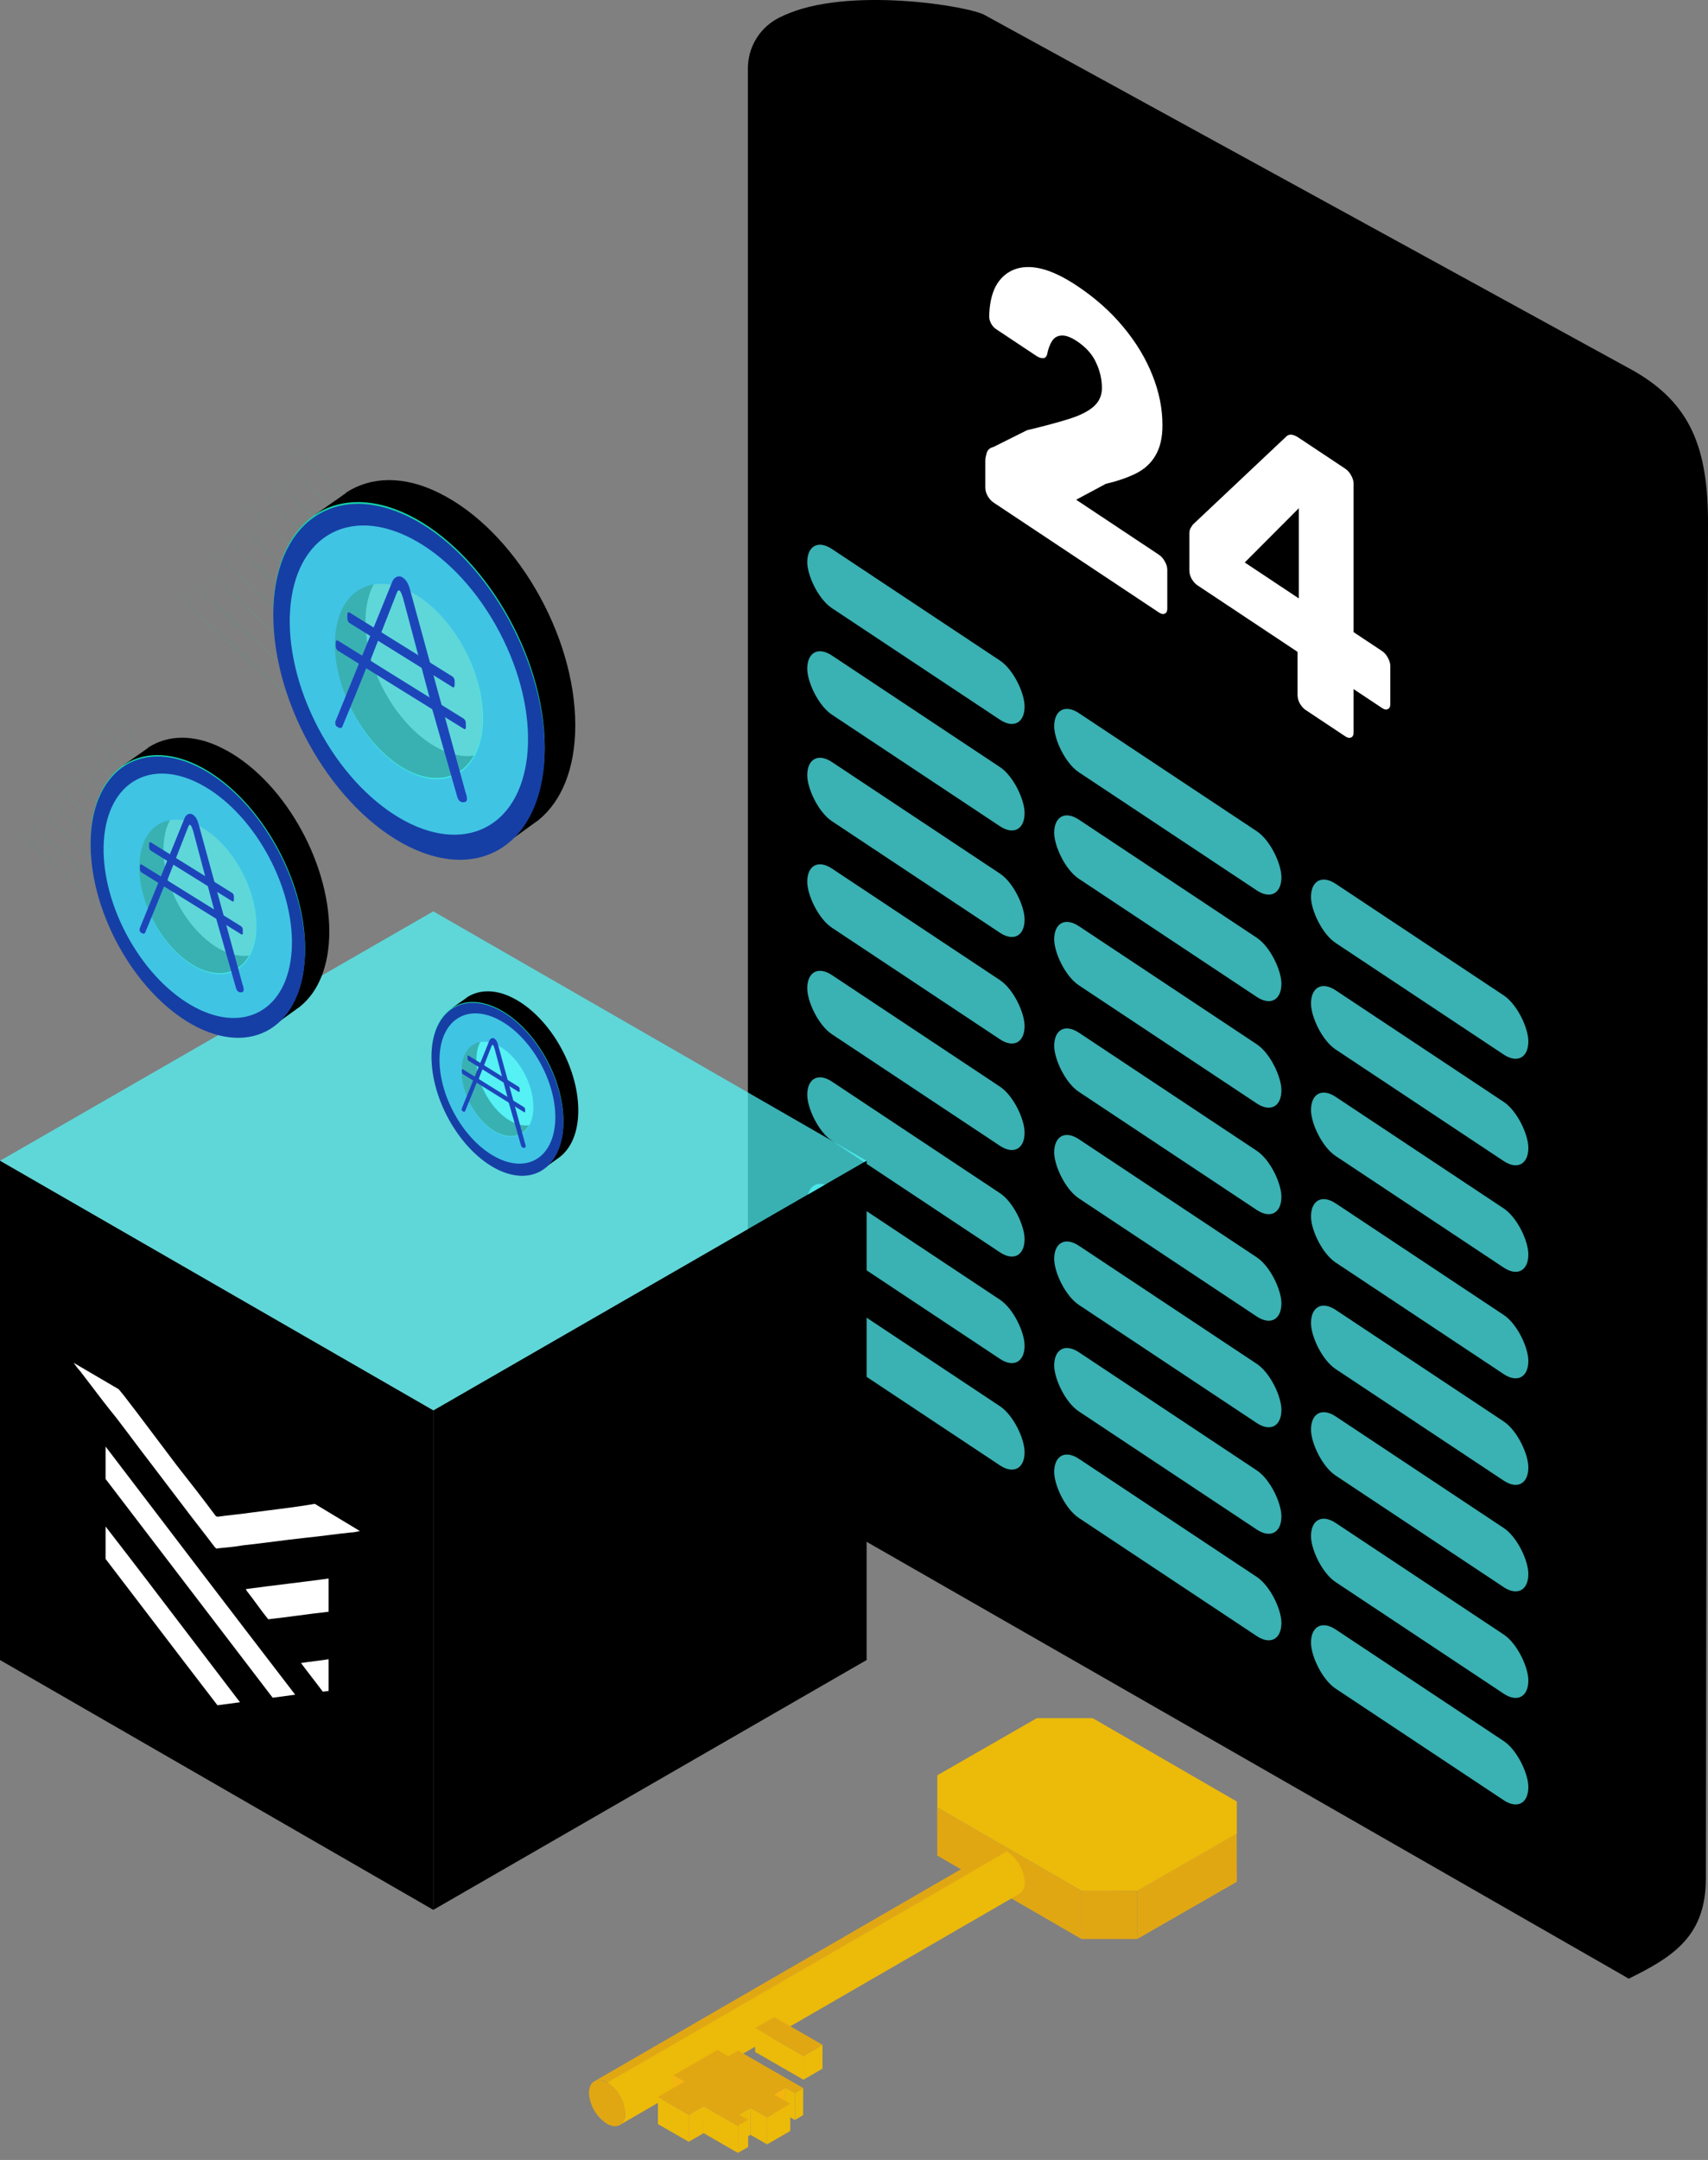 <svg width="174" height="220" viewBox="0 0 174 220" fill="none" xmlns="http://www.w3.org/2000/svg">
<rect x="0" y="0" width="174" height="220" fill="#808080" stroke="none"/>
<path d="M79.771 1.619C86.209 -1.461 98.927 0.631 100.381 1.569L166.444 37.781C172.259 41.118 174.02 45.679 174 53.379L173.782 191.315C173.782 197.15 170.558 199.263 165.93 201.533L85.823 149.21C79.998 145.863 76.923 140.039 76.923 132.358L79.771 1.619Z" fill="url(#paint0_linear_5045_46915)"/>
<path d="M165.93 201.534V55.601C165.93 50.336 163.072 45.484 158.463 42.925L84.795 1.915C83.003 0.917 80.815 0.942 79.046 1.979C77.277 3.016 76.19 4.912 76.191 6.96V150.109L165.93 201.534Z" fill="url(#paint1_linear_5045_46915)"/>
<g opacity="0.7">
<rect width="26.58" height="6.028" rx="3.014" transform="matrix(0.833 0.553 0 1 82.238 54.248)" fill="#52FCFF"/>
<rect width="27.788" height="6.028" rx="3.014" transform="matrix(0.833 0.553 0 1 107.395 70.965)" fill="#52FCFF"/>
<rect width="26.58" height="6.028" rx="3.014" transform="matrix(0.833 0.553 0 1 133.557 88.352)" fill="#52FCFF"/>
<rect width="26.58" height="6.028" rx="3.014" transform="matrix(0.833 0.553 0 1 82.238 65.098)" fill="#52FCFF"/>
<rect width="27.788" height="6.028" rx="3.014" transform="matrix(0.833 0.553 0 1 107.395 81.814)" fill="#52FCFF"/>
<rect width="26.58" height="6.028" rx="3.014" transform="matrix(0.833 0.553 0 1 133.557 99.201)" fill="#52FCFF"/>
<rect width="26.58" height="6.028" rx="3.014" transform="matrix(0.833 0.553 0 1 82.238 75.947)" fill="#52FCFF"/>
<rect width="27.788" height="6.028" rx="3.014" transform="matrix(0.833 0.553 0 1 107.395 92.664)" fill="#52FCFF"/>
<rect width="26.58" height="6.028" rx="3.014" transform="matrix(0.833 0.553 0 1 133.557 110.051)" fill="#52FCFF"/>
<rect width="26.58" height="6.028" rx="3.014" transform="matrix(0.833 0.553 0 1 82.238 86.797)" fill="#52FCFF"/>
<rect width="27.788" height="6.028" rx="3.014" transform="matrix(0.833 0.553 0 1 107.395 103.514)" fill="#52FCFF"/>
<rect width="26.58" height="6.028" rx="3.014" transform="matrix(0.833 0.553 0 1 133.557 120.9)" fill="#52FCFF"/>
<rect width="26.58" height="6.028" rx="3.014" transform="matrix(0.833 0.553 0 1 82.238 97.647)" fill="#52FCFF"/>
<rect width="27.788" height="6.028" rx="3.014" transform="matrix(0.833 0.553 0 1 107.395 114.365)" fill="#52FCFF"/>
<rect width="26.58" height="6.028" rx="3.014" transform="matrix(0.833 0.553 0 1 133.557 131.75)" fill="#52FCFF"/>
<rect width="26.58" height="6.028" rx="3.014" transform="matrix(0.833 0.553 0 1 82.238 108.496)" fill="#52FCFF"/>
<rect width="27.788" height="6.028" rx="3.014" transform="matrix(0.833 0.553 0 1 107.395 125.215)" fill="#52FCFF"/>
<rect width="26.58" height="6.028" rx="3.014" transform="matrix(0.833 0.553 0 1 133.557 142.6)" fill="#52FCFF"/>
<rect width="26.58" height="6.028" rx="3.014" transform="matrix(0.833 0.553 0 1 82.238 119.348)" fill="#52FCFF"/>
<rect width="27.788" height="6.028" rx="3.014" transform="matrix(0.833 0.553 0 1 107.395 136.064)" fill="#52FCFF"/>
<rect width="26.58" height="6.028" rx="3.014" transform="matrix(0.833 0.553 0 1 133.557 153.451)" fill="#52FCFF"/>
<rect width="26.58" height="6.028" rx="3.014" transform="matrix(0.833 0.553 0 1 82.238 130.197)" fill="#52FCFF"/>
<rect width="27.788" height="6.028" rx="3.014" transform="matrix(0.833 0.553 0 1 107.395 146.916)" fill="#52FCFF"/>
<rect width="26.58" height="6.028" rx="3.014" transform="matrix(0.833 0.553 0 1 133.557 164.301)" fill="#52FCFF"/>
</g>
<path opacity="0.7" d="M88.284 118.231L44.163 143.656H44.142L0 118.231L44.142 92.826L88.284 118.231Z" fill="#52FCFF"/>
<path d="M88.285 118.23V169.081L44.143 194.528V143.656H44.164L88.285 118.23Z" fill="url(#paint2_linear_5045_46915)"/>
<path d="M44.142 143.656V194.528L0 169.081V118.23L44.142 143.656Z" fill="url(#paint3_linear_5045_46915)"/>
<path d="M25.335 154.096C24.817 154.173 24.299 154.231 23.781 154.289C23.263 154.346 22.745 154.404 22.227 154.481C22.079 154.481 22.005 154.481 21.857 154.25C20.598 152.56 19.34 150.946 18.008 149.256L14.011 143.954C13.772 143.651 13.543 143.348 13.316 143.048C12.91 142.512 12.514 141.988 12.087 141.496L7.498 138.807C7.72 139.114 7.942 139.421 8.164 139.652C8.526 140.122 8.889 140.599 9.253 141.079C10.08 142.168 10.918 143.272 11.791 144.339C12.383 145.107 12.975 145.895 13.567 146.682C14.159 147.47 14.751 148.257 15.344 149.025L18.674 153.405C19.192 154.096 19.729 154.788 20.265 155.479C20.802 156.171 21.339 156.863 21.857 157.554C22.005 157.708 22.079 157.784 22.153 157.708C23.041 157.631 23.855 157.554 24.743 157.4C25.816 157.285 26.871 157.151 27.926 157.016C28.98 156.882 30.035 156.747 31.108 156.632C31.935 156.55 32.762 156.447 33.578 156.345C34.296 156.255 35.005 156.166 35.697 156.094C35.993 156.094 36.363 156.017 36.659 155.94L32.071 153.174C30.528 153.441 28.986 153.634 27.419 153.83C26.73 153.916 26.036 154.003 25.335 154.096Z" fill="white"/>
<path d="M30.072 172.613L27.778 172.921C24.928 169.194 22.097 165.487 19.266 161.78C16.435 158.073 13.604 154.365 10.755 150.639V147.335L10.756 147.337C17.195 155.788 23.633 164.239 30.072 172.613Z" fill="white"/>
<path d="M10.755 155.479C13.699 159.275 16.613 163.103 19.535 166.941C21.167 169.085 22.803 171.234 24.447 173.382L22.153 173.689C20.005 170.901 17.879 168.114 15.764 165.34C14.091 163.144 12.422 160.956 10.755 158.783V155.479Z" fill="white"/>
<path d="M33.477 160.781C32.071 160.973 30.664 161.146 29.258 161.319C27.852 161.492 26.445 161.665 25.039 161.857C25.113 161.933 25.113 162.01 25.113 162.01C25.483 162.471 25.835 162.951 26.186 163.432C26.538 163.912 26.89 164.392 27.26 164.853L27.334 164.93C28.37 164.815 29.387 164.68 30.405 164.546C31.423 164.411 32.441 164.277 33.477 164.162V160.781Z" fill="white"/>
<path d="M32.071 169.194C32.533 169.137 32.996 169.079 33.477 169.002V172.229L32.885 172.306C32.515 171.807 32.145 171.326 31.774 170.846C31.404 170.366 31.034 169.886 30.664 169.386C31.145 169.309 31.608 169.252 32.071 169.194Z" fill="white"/>
<path fill-rule="evenodd" clip-rule="evenodd" d="M10.025 71.744C10.407 72.062 35.974 95.333 35.974 95.333L10.025 71.744Z" fill="#17D1AA"/>
<path fill-rule="evenodd" clip-rule="evenodd" d="M9.02 72.875C9.401 73.193 34.968 96.464 34.968 96.464L9.02 72.875Z" fill="#17D1AA"/>
<path fill-rule="evenodd" clip-rule="evenodd" d="M8.014 74.004C8.395 74.322 33.962 97.593 33.962 97.593L8.014 74.004Z" fill="#17D1AA"/>
<path fill-rule="evenodd" clip-rule="evenodd" d="M7.008 75.135C7.389 75.453 32.956 98.723 32.956 98.723L7.008 75.135Z" fill="#17D1AA"/>
<path fill-rule="evenodd" clip-rule="evenodd" d="M6.002 76.264C6.384 76.582 31.95 99.852 31.95 99.852L6.002 76.264Z" fill="#17D1AA"/>
<path fill-rule="evenodd" clip-rule="evenodd" d="M4.996 77.394C5.378 77.712 30.944 100.983 30.944 100.983L4.996 77.394Z" fill="#17D1AA"/>
<path fill-rule="evenodd" clip-rule="evenodd" d="M4.023 78.523C4.405 78.841 29.972 102.112 29.972 102.112L4.023 78.523Z" fill="#17D1AA"/>
<path fill-rule="evenodd" clip-rule="evenodd" d="M3.018 79.654C3.399 79.972 28.966 103.243 28.966 103.243L3.018 79.654Z" fill="#17D1AA"/>
<path fill-rule="evenodd" clip-rule="evenodd" d="M2.012 80.785C2.393 81.103 27.96 104.374 27.96 104.374L2.012 80.785Z" fill="#17D1AA"/>
<path fill-rule="evenodd" clip-rule="evenodd" d="M1.006 81.914C1.387 82.232 26.954 105.503 26.954 105.503L1.006 81.914Z" fill="#17D1AA"/>
<path fill-rule="evenodd" clip-rule="evenodd" d="M0 83.045C0.382 83.363 25.948 106.634 25.948 106.634L0 83.045Z" fill="#17D1AA"/>
<path fill-rule="evenodd" clip-rule="evenodd" d="M22.619 102.784C16.583 99.782 11.691 91.449 11.691 84.104C11.691 81.349 12.385 79.16 13.53 77.641L12.593 77.924L14.813 76.37C14.848 76.335 14.892 76.308 14.935 76.282C14.978 76.255 15.022 76.229 15.056 76.194L15.126 76.123C17.103 74.852 19.739 74.746 22.619 76.194C28.655 79.195 33.546 87.529 33.546 94.874C33.546 98.37 32.436 100.983 30.632 102.466L30.598 102.501C30.494 102.572 30.398 102.643 30.303 102.713C30.207 102.784 30.112 102.854 30.008 102.925L27.857 104.479L27.961 103.737C26.365 104.02 24.561 103.737 22.619 102.784ZM22.619 82.232C19.323 80.608 16.652 82.515 16.652 86.54C16.652 90.531 19.323 95.121 22.619 96.781C25.914 98.405 28.585 96.498 28.585 92.473C28.585 88.447 25.914 83.856 22.619 82.232Z" fill="url(#paint4_linear_5045_46915)"/>
<path fill-rule="evenodd" clip-rule="evenodd" d="M20.156 104.514C14.12 101.512 9.229 93.178 9.229 85.833C9.229 78.524 14.12 74.993 20.156 77.959C26.192 80.96 31.083 89.294 31.083 96.639C31.083 103.949 26.192 107.48 20.156 104.514ZM20.121 83.997C16.826 82.373 14.155 84.28 14.155 88.305C14.155 92.296 16.826 96.886 20.121 98.546C23.417 100.17 26.088 98.263 26.088 94.238C26.088 90.212 23.417 85.622 20.121 83.997Z" fill="#17D1AA"/>
<path fill-rule="evenodd" clip-rule="evenodd" d="M9.229 85.976C9.229 78.666 14.12 75.135 20.156 78.101C26.157 81.067 31.049 89.436 31.083 96.781C31.083 104.091 26.192 107.622 20.156 104.656C14.12 101.655 9.229 93.321 9.229 85.976ZM14.189 88.377C14.189 92.403 16.86 96.993 20.156 98.618C23.451 100.277 26.122 98.335 26.122 94.31C26.122 90.284 23.451 85.694 20.156 84.069C16.86 82.445 14.189 84.352 14.189 88.377Z" fill="#163FA5"/>
<ellipse opacity="0.7" cx="8.254" cy="13.367" rx="8.254" ry="13.367" transform="matrix(0.884 -0.468 0.466 0.885 6.621 83.273)" fill="#52FCFF"/>
<path fill-rule="evenodd" clip-rule="evenodd" d="M21.993 93.46L24.04 100.629C24.109 100.876 24.283 101.159 24.664 101.053C24.942 100.982 24.803 100.523 24.699 100.24L20.259 84.032C20.155 83.608 19.981 83.185 19.634 82.973C19.322 82.761 18.975 82.973 18.836 83.255L14.223 94.591V94.661C14.223 94.873 14.257 94.944 14.466 95.05C14.604 95.12 14.708 95.12 14.778 95.014C15.402 93.531 16.165 91.66 16.755 90.177L21.993 93.46ZM19.149 84.279C19.322 83.785 19.496 83.997 19.704 84.738L21.82 92.684L17.033 89.682L19.149 84.279Z" fill="#1D45BA"/>
<path fill-rule="evenodd" clip-rule="evenodd" d="M24.561 95.155L14.431 88.87C14.327 88.799 14.258 88.658 14.258 88.517V88.199C14.258 88.058 14.327 88.022 14.431 88.058L24.561 94.343C24.665 94.414 24.734 94.555 24.734 94.696V95.014C24.769 95.155 24.665 95.226 24.561 95.155Z" fill="#1D45BA"/>
<path fill-rule="evenodd" clip-rule="evenodd" d="M23.658 91.801L15.367 86.645C15.263 86.575 15.193 86.433 15.193 86.292V85.939C15.193 85.798 15.263 85.763 15.367 85.798L23.658 90.954C23.762 91.024 23.831 91.165 23.831 91.307V91.624C23.831 91.801 23.762 91.872 23.658 91.801Z" fill="#1D45BA"/>
<path fill-rule="evenodd" clip-rule="evenodd" d="M44.449 98.881C44.684 99.076 60.405 113.385 60.405 113.385L44.449 98.881Z" fill="#17D1AA"/>
<path fill-rule="evenodd" clip-rule="evenodd" d="M43.832 99.576C44.067 99.772 59.788 114.081 59.788 114.081L43.832 99.576Z" fill="#17D1AA"/>
<path fill-rule="evenodd" clip-rule="evenodd" d="M43.213 100.271C43.447 100.467 59.168 114.776 59.168 114.776L43.213 100.271Z" fill="#17D1AA"/>
<path fill-rule="evenodd" clip-rule="evenodd" d="M42.594 100.965C42.828 101.16 58.549 115.469 58.549 115.469L42.594 100.965Z" fill="#17D1AA"/>
<path fill-rule="evenodd" clip-rule="evenodd" d="M41.977 101.66C42.211 101.856 57.932 116.165 57.932 116.165L41.977 101.66Z" fill="#17D1AA"/>
<path fill-rule="evenodd" clip-rule="evenodd" d="M41.357 102.355C41.592 102.551 57.313 116.86 57.313 116.86L41.357 102.355Z" fill="#17D1AA"/>
<path fill-rule="evenodd" clip-rule="evenodd" d="M40.76 103.049C40.994 103.244 56.715 117.553 56.715 117.553L40.76 103.049Z" fill="#17D1AA"/>
<path fill-rule="evenodd" clip-rule="evenodd" d="M40.141 103.744C40.375 103.94 56.096 118.249 56.096 118.249L40.141 103.744Z" fill="#17D1AA"/>
<path fill-rule="evenodd" clip-rule="evenodd" d="M39.523 104.439C39.758 104.635 55.479 118.944 55.479 118.944L39.523 104.439Z" fill="#17D1AA"/>
<path fill-rule="evenodd" clip-rule="evenodd" d="M38.904 105.135C39.139 105.33 54.86 119.639 54.86 119.639L38.904 105.135Z" fill="#17D1AA"/>
<path fill-rule="evenodd" clip-rule="evenodd" d="M38.285 105.828C38.52 106.024 54.241 120.333 54.241 120.333L38.285 105.828Z" fill="#17D1AA"/>
<path fill-rule="evenodd" clip-rule="evenodd" d="M52.194 117.968C48.482 116.122 45.475 110.998 45.475 106.481C45.475 104.788 45.901 103.441 46.605 102.508L46.029 102.681L47.394 101.726C47.416 101.704 47.442 101.688 47.469 101.672C47.496 101.655 47.522 101.639 47.544 101.617L47.586 101.574C48.802 100.792 50.423 100.727 52.194 101.617C55.905 103.463 58.913 108.587 58.913 113.104C58.913 115.253 58.23 116.86 57.121 117.772L57.1 117.794C57.036 117.837 56.977 117.881 56.919 117.924C56.86 117.968 56.801 118.011 56.737 118.054L55.415 119.01L55.479 118.554C54.498 118.728 53.388 118.554 52.194 117.968ZM52.194 105.33C50.167 104.332 48.525 105.504 48.525 107.979C48.525 110.433 50.167 113.256 52.194 114.276C54.22 115.275 55.863 114.103 55.863 111.627C55.863 109.152 54.22 106.329 52.194 105.33Z" fill="url(#paint5_linear_5045_46915)"/>
<path fill-rule="evenodd" clip-rule="evenodd" d="M50.678 119.031C46.967 117.185 43.959 112.061 43.959 107.545C43.959 103.05 46.967 100.879 50.678 102.703C54.39 104.548 57.397 109.673 57.397 114.189C57.397 118.684 54.39 120.855 50.678 119.031ZM50.657 106.415C48.63 105.417 46.988 106.589 46.988 109.065C46.988 111.518 48.63 114.341 50.657 115.361C52.683 116.36 54.326 115.188 54.326 112.712C54.326 110.237 52.683 107.414 50.657 106.415Z" fill="#17D1AA"/>
<path fill-rule="evenodd" clip-rule="evenodd" d="M43.959 107.631C43.959 103.136 46.967 100.965 50.678 102.789C54.368 104.612 57.376 109.759 57.397 114.275C57.397 118.77 54.39 120.941 50.678 119.117C46.967 117.271 43.959 112.147 43.959 107.631ZM47.009 109.107C47.009 111.582 48.651 114.405 50.678 115.404C52.704 116.424 54.347 115.23 54.347 112.755C54.347 110.28 52.704 107.457 50.678 106.458C48.651 105.459 47.009 106.632 47.009 109.107Z" fill="#163FA5"/>
<ellipse opacity="0.7" cx="5.075" cy="8.219" rx="5.075" ry="8.219" transform="matrix(0.884 -0.468 0.466 0.885 42.357 105.971)" fill="#52FCFF"/>
<path fill-rule="evenodd" clip-rule="evenodd" d="M51.809 112.234L53.068 116.642C53.111 116.794 53.217 116.968 53.452 116.903C53.623 116.859 53.537 116.577 53.473 116.403L50.743 106.437C50.679 106.176 50.572 105.916 50.359 105.785C50.167 105.655 49.954 105.785 49.868 105.959L47.031 112.929V112.972C47.031 113.103 47.053 113.146 47.181 113.211C47.266 113.255 47.33 113.255 47.373 113.19C47.757 112.278 48.226 111.127 48.588 110.215L51.809 112.234ZM50.06 106.589C50.167 106.285 50.274 106.415 50.402 106.871L51.703 111.757L48.759 109.911L50.06 106.589Z" fill="#1D45BA"/>
<path fill-rule="evenodd" clip-rule="evenodd" d="M53.388 113.277L47.159 109.412C47.095 109.368 47.053 109.281 47.053 109.194V108.999C47.053 108.912 47.095 108.89 47.159 108.912L53.388 112.777C53.452 112.821 53.495 112.907 53.495 112.994V113.19C53.516 113.277 53.452 113.32 53.388 113.277Z" fill="#1D45BA"/>
<path fill-rule="evenodd" clip-rule="evenodd" d="M52.834 111.213L47.736 108.043C47.672 107.999 47.629 107.912 47.629 107.825V107.608C47.629 107.522 47.672 107.5 47.736 107.522L52.834 110.692C52.898 110.735 52.94 110.822 52.94 110.909V111.104C52.94 111.213 52.898 111.256 52.834 111.213Z" fill="#1D45BA"/>
<path fill-rule="evenodd" clip-rule="evenodd" d="M28.848 44.605C29.33 45.008 61.677 74.45 61.677 74.45L28.848 44.605Z" fill="#17D1AA"/>
<path fill-rule="evenodd" clip-rule="evenodd" d="M27.576 46.035C28.059 46.437 60.406 75.879 60.406 75.879L27.576 46.035Z" fill="#17D1AA"/>
<path fill-rule="evenodd" clip-rule="evenodd" d="M26.303 47.465C26.785 47.867 59.132 77.309 59.132 77.309L26.303 47.465Z" fill="#17D1AA"/>
<path fill-rule="evenodd" clip-rule="evenodd" d="M25.029 48.895C25.512 49.297 57.859 78.739 57.859 78.739L25.029 48.895Z" fill="#17D1AA"/>
<path fill-rule="evenodd" clip-rule="evenodd" d="M23.758 50.324C24.241 50.726 56.587 80.168 56.587 80.168L23.758 50.324Z" fill="#17D1AA"/>
<path fill-rule="evenodd" clip-rule="evenodd" d="M22.484 51.754C22.967 52.156 55.314 81.598 55.314 81.598L22.484 51.754Z" fill="#17D1AA"/>
<path fill-rule="evenodd" clip-rule="evenodd" d="M21.256 53.184C21.739 53.586 54.085 83.028 54.085 83.028L21.256 53.184Z" fill="#17D1AA"/>
<path fill-rule="evenodd" clip-rule="evenodd" d="M19.982 54.613C20.465 55.015 52.812 84.457 52.812 84.457L19.982 54.613Z" fill="#17D1AA"/>
<path fill-rule="evenodd" clip-rule="evenodd" d="M18.709 56.043C19.192 56.445 51.538 85.887 51.538 85.887L18.709 56.043Z" fill="#17D1AA"/>
<path fill-rule="evenodd" clip-rule="evenodd" d="M17.438 57.473C17.92 57.875 50.267 87.317 50.267 87.317L17.438 57.473Z" fill="#17D1AA"/>
<path fill-rule="evenodd" clip-rule="evenodd" d="M16.164 58.902C16.647 59.304 48.993 88.746 48.993 88.746L16.164 58.902Z" fill="#17D1AA"/>
<path fill-rule="evenodd" clip-rule="evenodd" d="M44.78 83.877C37.144 80.079 30.955 69.535 30.955 60.243C30.955 56.758 31.833 53.988 33.281 52.067L32.096 52.424L34.905 50.459C34.949 50.414 35.004 50.38 35.059 50.347C35.114 50.313 35.169 50.28 35.212 50.235L35.3 50.146C37.802 48.537 41.138 48.403 44.78 50.235C52.417 54.033 58.606 64.576 58.606 73.869C58.606 78.292 57.201 81.598 54.919 83.475L54.875 83.519C54.743 83.609 54.623 83.698 54.502 83.787C54.381 83.877 54.261 83.966 54.129 84.055L51.408 86.021L51.539 85.083C49.52 85.441 47.238 85.083 44.78 83.877ZM44.781 57.875C40.611 55.819 37.231 58.232 37.231 63.325C37.231 68.374 40.611 74.182 44.781 76.281C48.95 78.337 52.33 75.924 52.33 70.831C52.33 65.738 48.95 59.93 44.781 57.875Z" fill="url(#paint6_linear_5045_46915)"/>
<path fill-rule="evenodd" clip-rule="evenodd" d="M41.665 86.065C34.028 82.267 27.84 71.724 27.84 62.431C27.84 53.183 34.028 48.715 41.665 52.468C49.302 56.265 55.49 66.809 55.49 76.102C55.49 85.35 49.302 89.818 41.665 86.065ZM41.621 60.107C37.452 58.052 34.072 60.465 34.072 65.558C34.072 70.606 37.452 76.414 41.621 78.514C45.791 80.569 49.17 78.157 49.17 73.064C49.17 67.971 45.791 62.163 41.621 60.107Z" fill="#17D1AA"/>
<path fill-rule="evenodd" clip-rule="evenodd" d="M27.84 62.61C27.84 53.362 34.028 48.895 41.665 52.648C49.258 56.4 55.447 66.989 55.49 76.281C55.49 85.53 49.302 89.997 41.665 86.244C34.028 82.447 27.84 71.903 27.84 62.61ZM34.116 65.648C34.116 70.741 37.495 76.549 41.665 78.605C45.834 80.704 49.214 78.247 49.214 73.154C49.214 68.061 45.834 62.253 41.665 60.198C37.495 58.143 34.116 60.555 34.116 65.648Z" fill="#163FA5"/>
<ellipse opacity="0.7" cx="10.443" cy="16.912" rx="10.443" ry="16.912" transform="matrix(0.884 -0.468 0.466 0.885 24.543 59.191)" fill="#52FCFF"/>
<path fill-rule="evenodd" clip-rule="evenodd" d="M43.989 72.081L46.579 81.15C46.667 81.463 46.886 81.821 47.369 81.686C47.72 81.597 47.545 81.016 47.413 80.659L41.795 60.152C41.663 59.616 41.444 59.08 41.005 58.812C40.61 58.544 40.171 58.812 39.995 59.169L34.158 73.511V73.6C34.158 73.868 34.202 73.957 34.465 74.091C34.641 74.181 34.773 74.181 34.86 74.047C35.651 72.17 36.616 69.802 37.362 67.926L43.989 72.081ZM40.391 60.465C40.61 59.84 40.83 60.108 41.093 61.046L43.77 71.099L37.714 67.301L40.391 60.465Z" fill="#1D45BA"/>
<path fill-rule="evenodd" clip-rule="evenodd" d="M47.238 74.227L34.423 66.274C34.291 66.185 34.203 66.006 34.203 65.827V65.425C34.203 65.247 34.291 65.202 34.423 65.247L47.238 73.199C47.37 73.288 47.458 73.467 47.458 73.646V74.048C47.502 74.227 47.37 74.316 47.238 74.227Z" fill="#1D45BA"/>
<path fill-rule="evenodd" clip-rule="evenodd" d="M46.096 69.98L35.606 63.458C35.474 63.368 35.387 63.189 35.387 63.011V62.564C35.387 62.385 35.474 62.341 35.606 62.385L46.096 68.908C46.227 68.997 46.315 69.176 46.315 69.355V69.757C46.315 69.98 46.227 70.07 46.096 69.98Z" fill="#1D45BA"/>
<path d="M101.232 51.198C100.991 51.038 100.784 50.809 100.609 50.511C100.455 50.228 100.379 49.944 100.379 49.658V46.893C100.379 46.711 100.423 46.468 100.51 46.162C100.598 45.831 100.827 45.62 101.199 45.53L104.611 43.825C106.361 43.404 107.794 43.019 108.909 42.67C110.047 42.31 110.889 41.883 111.436 41.389C111.982 40.896 112.256 40.273 112.256 39.52C112.256 38.638 112.059 37.78 111.665 36.947C111.293 36.103 110.637 35.368 109.697 34.743C109.062 34.322 108.526 34.134 108.089 34.181C107.673 34.216 107.356 34.421 107.138 34.795C106.919 35.169 106.766 35.599 106.678 36.086C106.591 36.366 106.438 36.498 106.219 36.482C106.022 36.481 105.803 36.401 105.563 36.241L101.462 33.515C101.265 33.384 101.101 33.197 100.969 32.955C100.838 32.712 100.773 32.473 100.773 32.24C100.794 31.008 101.013 29.985 101.429 29.171C101.866 28.371 102.468 27.81 103.233 27.488C104.021 27.155 104.95 27.11 106.022 27.355C107.116 27.615 108.341 28.195 109.697 29.096C111.556 30.332 113.131 31.729 114.421 33.288C115.734 34.861 116.729 36.508 117.407 38.231C118.085 39.928 118.424 41.62 118.424 43.308C118.424 44.58 118.183 45.614 117.702 46.411C117.243 47.196 116.576 47.804 115.701 48.235C114.848 48.655 113.831 49.004 112.649 49.284L109.631 50.9L118.063 56.503C118.304 56.663 118.5 56.885 118.653 57.168C118.828 57.466 118.916 57.758 118.916 58.044V61.977C118.916 62.262 118.828 62.438 118.653 62.503C118.5 62.583 118.304 62.543 118.063 62.383L101.232 51.198Z" fill="white"/>
<path d="M133.007 72.314C132.788 72.169 132.591 71.947 132.416 71.649C132.263 71.366 132.187 71.081 132.187 70.796V66.395L121.983 59.614C121.764 59.469 121.568 59.247 121.393 58.949C121.239 58.666 121.163 58.381 121.163 58.096V54.396C121.163 54.163 121.196 53.977 121.261 53.839C121.349 53.689 121.436 53.552 121.524 53.429L131.071 44.43C131.356 44.178 131.76 44.226 132.285 44.575L137.042 47.736C137.283 47.896 137.48 48.118 137.633 48.401C137.808 48.699 137.895 48.991 137.895 49.277V64.386L140.783 66.305C141.045 66.48 141.253 66.721 141.406 67.031C141.559 67.314 141.636 67.586 141.636 67.846V71.701C141.636 71.986 141.548 72.162 141.373 72.227C141.22 72.307 141.034 72.275 140.815 72.129L137.895 70.189V74.589C137.895 74.875 137.808 75.05 137.633 75.116C137.48 75.196 137.283 75.156 137.042 74.996L133.007 72.314ZM126.806 57.29L132.318 60.953V51.762L126.806 57.29Z" fill="white"/>
<path d="M95.471 184.104L95.484 188.999L110.17 197.493L110.157 192.597L95.471 184.104Z" fill="#E1A713"/>
<path d="M115.848 192.604L115.861 197.493L126 191.669L125.987 186.773L115.848 192.604Z" fill="#E1A713"/>
<path d="M110.156 192.596L110.169 197.492H115.861L115.848 192.602L110.156 192.596Z" fill="#E1A713"/>
<path d="M105.629 175H111.314L126 183.493V186.773L115.861 192.596H110.169L95.483 184.103C95.483 182.824 95.483 182.115 95.483 180.823L105.629 175Z" fill="#ECBA09"/>
<path d="M101.254 188.449L60.539 211.995C60.752 211.897 60.988 211.857 61.221 211.879C61.455 211.901 61.679 211.985 61.87 212.121L102.586 188.575C102.397 188.434 102.173 188.348 101.938 188.326C101.703 188.304 101.467 188.346 101.254 188.449Z" fill="#E1A713"/>
<path d="M63.135 216.439L103.851 192.894C104.037 192.763 104.185 192.586 104.279 192.38C104.374 192.174 104.412 191.947 104.39 191.721C104.355 191.09 104.17 190.477 103.852 189.93C103.534 189.384 103.091 188.919 102.56 188.574L61.844 212.12C62.378 212.463 62.823 212.928 63.14 213.477C63.457 214.025 63.638 214.641 63.668 215.273C63.691 215.497 63.654 215.723 63.561 215.928C63.467 216.133 63.32 216.31 63.135 216.439Z" fill="#ECBA09"/>
<path d="M61.844 212.121C60.832 211.538 60.007 212.009 60 213.168C60.036 213.799 60.22 214.412 60.538 214.959C60.856 215.506 61.299 215.97 61.831 216.315C62.843 216.898 63.668 216.428 63.668 215.275C63.638 214.643 63.457 214.027 63.14 213.478C62.822 212.93 62.378 212.465 61.844 212.121Z" fill="#E1A713"/>
<path d="M69.727 212.022L69.72 214.784L68.602 214.148L68.608 211.379L69.727 212.022Z" fill="#F5B40F"/>
<path d="M80.977 213.168L80.97 215.931L80.025 215.388L80.031 212.625L80.977 213.168Z" fill="#ECBA09"/>
<path d="M81.822 212.678L81.816 215.44L80.97 215.931L80.977 213.168L81.822 212.678Z" fill="#ECBA09"/>
<path d="M80.031 212.625L80.025 215.388L78.826 216.083L78.833 213.321L80.031 212.625Z" fill="#F5B40F"/>
<path d="M76.477 214.684L76.463 217.446L75.272 218.135L75.278 215.373L76.477 214.684Z" fill="#ECBA09"/>
<path d="M70.172 215.387L70.165 218.149L67.023 216.347L67.03 213.578L70.172 215.387Z" fill="#ECBA09"/>
<path d="M71.689 214.512L71.683 217.274L70.165 218.149L70.172 215.386L71.689 214.512Z" fill="#ECBA09"/>
<path d="M80.518 214.281L80.504 217.051L78.148 218.415L78.154 215.646L80.518 214.281Z" fill="#ECBA09"/>
<path d="M78.154 215.644L78.148 218.414L76.463 217.446L76.477 214.684L78.154 215.644Z" fill="#ECBA09"/>
<path d="M75.178 216.519L75.171 219.282L71.683 217.274L71.689 214.512L75.178 216.519Z" fill="#ECBA09"/>
<path d="M81.822 212.677L80.977 213.167L80.031 212.624L78.833 213.32L80.517 214.281L78.154 215.645L76.477 214.685L75.278 215.374L76.224 215.917L75.178 216.52L71.69 214.512L70.172 215.387L67.03 213.578L69.726 212.021L68.608 211.379L73.088 208.795L74.2 209.438L75.192 208.861L81.822 212.677Z" fill="#E1A713"/>
<path d="M76.225 215.916L76.218 218.679L75.173 219.282L75.179 216.519L76.225 215.916Z" fill="#ECBA09"/>
<path d="M83.793 208.271L83.786 210.703L81.849 211.829L81.856 209.398L83.793 208.271Z" fill="#ECBA09"/>
<path d="M81.856 209.397L81.849 211.829L76.929 209L76.936 206.568L81.856 209.397Z" fill="#ECBA09"/>
<path d="M83.793 208.272L81.856 209.398L76.936 206.569L78.88 205.449L83.793 208.272Z" fill="#E1A713"/>
<defs>
<linearGradient id="paint0_linear_5045_46915" x1="174" y1="201.451" x2="77.002" y2="201.451" gradientUnits="userSpaceOnUse">
<stop stopColor="#17D0A9"/>
<stop offset="0.43" stopColor="#2395B9"/>
<stop offset="0.81" stopColor="#2D66C5"/>
<stop offset="1" stopColor="#3154CA"/>
</linearGradient>
<linearGradient id="paint1_linear_5045_46915" x1="121.06" y1="1.184" x2="-44.129" y2="101.386" gradientUnits="userSpaceOnUse">
<stop stopColor="#0CDDB3"/>
<stop offset="1" stopColor="#4F6FC6"/>
</linearGradient>
<linearGradient id="paint2_linear_5045_46915" x1="66.214" y1="118.23" x2="135.087" y2="172.194" gradientUnits="userSpaceOnUse">
<stop stopColor="#0CDDB3"/>
<stop offset="1" stopColor="#4F6FC6"/>
</linearGradient>
<linearGradient id="paint3_linear_5045_46915" x1="22.071" y1="118.23" x2="90.944" y2="172.194" gradientUnits="userSpaceOnUse">
<stop stopColor="#0CDDB3"/>
<stop offset="1" stopColor="#4F6FC6"/>
</linearGradient>
<linearGradient id="paint4_linear_5045_46915" x1="34.956" y1="108.035" x2="34.956" y2="74.916" gradientUnits="userSpaceOnUse">
<stop stopColor="#1D45BA"/>
<stop offset="0.42" stopColor="#1D47BA"/>
<stop offset="0.572" stopColor="#1D4EB9"/>
<stop offset="0.68" stopColor="#1C59B8"/>
<stop offset="0.767" stopColor="#1B6AB6"/>
<stop offset="0.842" stopColor="#1A80B3"/>
<stop offset="0.908" stopColor="#199CB0"/>
<stop offset="0.966" stopColor="#18BBAD"/>
<stop offset="1" stopColor="#17D1AA"/>
</linearGradient>
<linearGradient id="paint5_linear_5045_46915" x1="59.78" y1="121.197" x2="59.78" y2="100.832" gradientUnits="userSpaceOnUse">
<stop stopColor="#1D45BA"/>
<stop offset="0.42" stopColor="#1D47BA"/>
<stop offset="0.572" stopColor="#1D4EB9"/>
<stop offset="0.68" stopColor="#1C59B8"/>
<stop offset="0.767" stopColor="#1B6AB6"/>
<stop offset="0.842" stopColor="#1A80B3"/>
<stop offset="0.908" stopColor="#199CB0"/>
<stop offset="0.966" stopColor="#18BBAD"/>
<stop offset="1" stopColor="#17D1AA"/>
</linearGradient>
<linearGradient id="paint6_linear_5045_46915" x1="60.39" y1="90.521" x2="60.39" y2="48.619" gradientUnits="userSpaceOnUse">
<stop stopColor="#1D45BA"/>
<stop offset="0.42" stopColor="#1D47BA"/>
<stop offset="0.572" stopColor="#1D4EB9"/>
<stop offset="0.68" stopColor="#1C59B8"/>
<stop offset="0.767" stopColor="#1B6AB6"/>
<stop offset="0.842" stopColor="#1A80B3"/>
<stop offset="0.908" stopColor="#199CB0"/>
<stop offset="0.966" stopColor="#18BBAD"/>
<stop offset="1" stopColor="#17D1AA"/>
</linearGradient>
</defs>
</svg>
